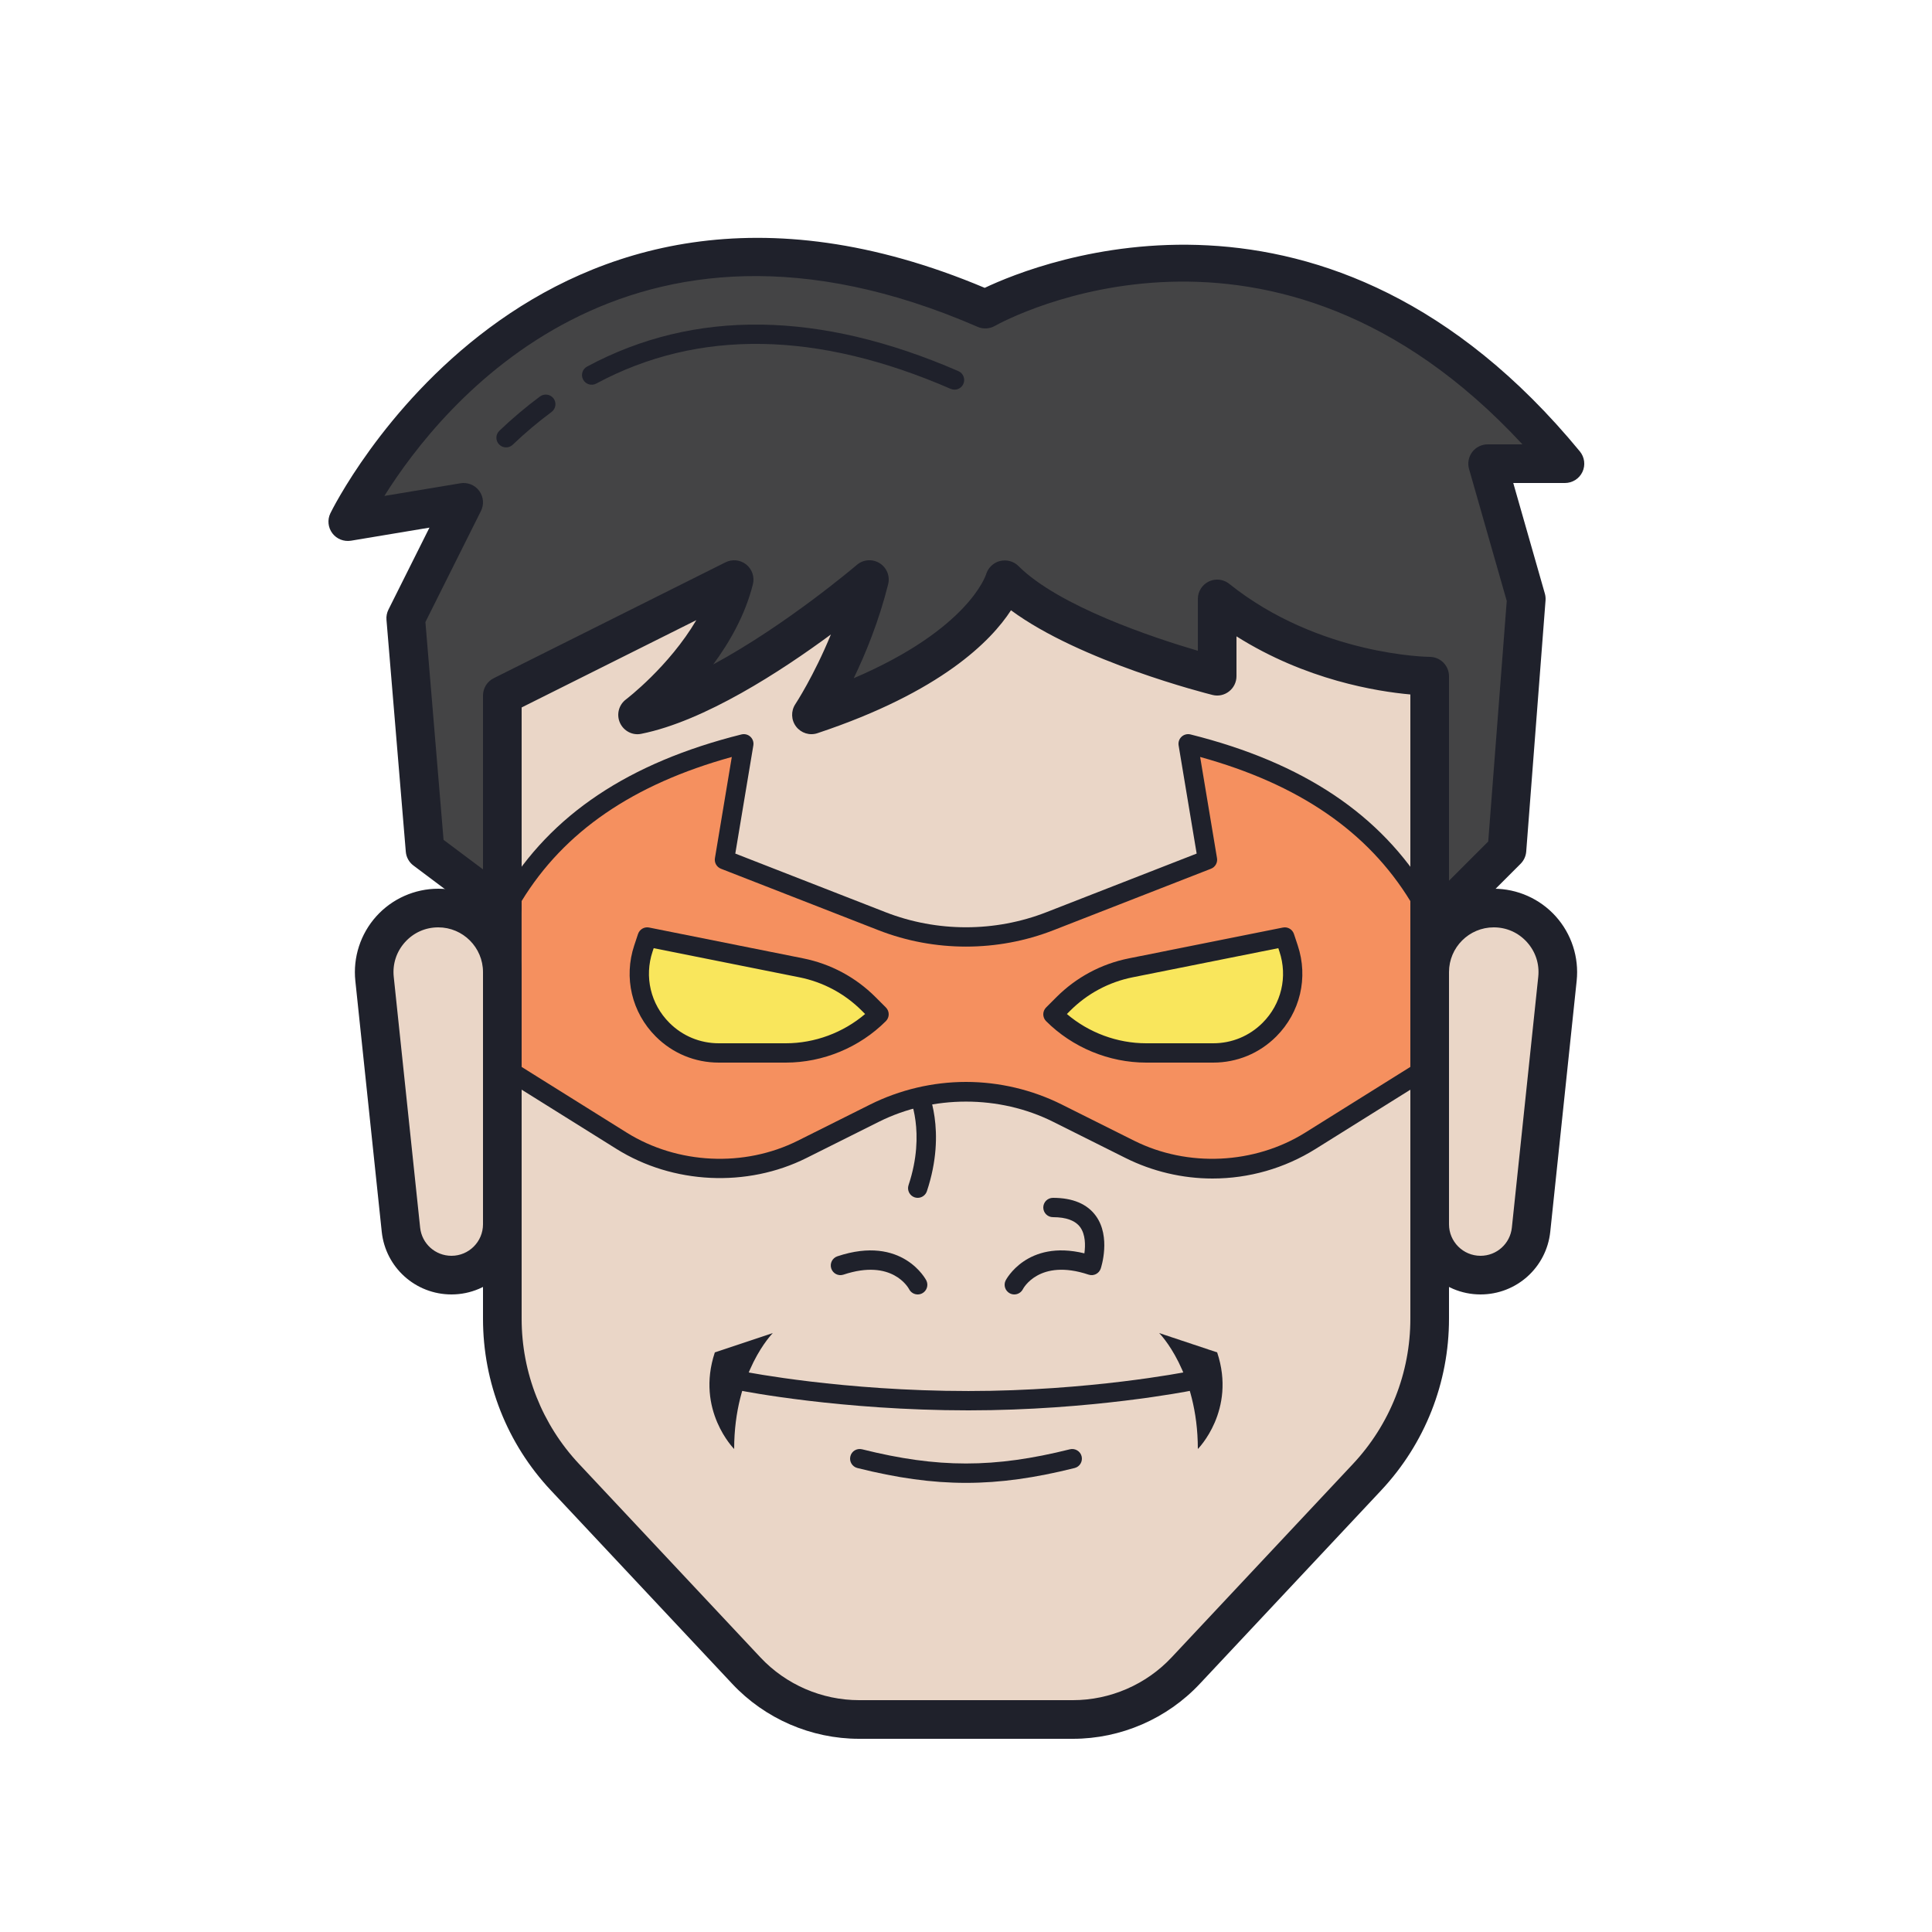 <svg xmlns="http://www.w3.org/2000/svg"  viewBox="0 0 100 100" width="100px" height="100px" baseProfile="basic"><path fill="#ead6c7" d="M26,29v39.255c0,3.049,1.16,5.983,3.246,8.207l9.384,10.01C40.142,88.085,42.255,89,44.466,89h11.068	c2.211,0,4.324-0.915,5.836-2.528l9.384-10.01C72.84,74.238,74,71.303,74,68.255V29H26z"/><path fill="#1f212b" d="M55.534,90H44.466c-2.479,0-4.872-1.037-6.565-2.845l-9.385-10.01C26.248,74.727,25,71.569,25,68.255	V29c0-0.553,0.447-1,1-1h48c0.553,0,1,0.447,1,1v39.255c0,3.314-1.248,6.472-3.516,8.891L62.1,87.155	C60.406,88.963,58.013,90,55.534,90z M27,30v38.255c0,2.805,1.057,5.477,2.975,7.523l9.385,10.01C40.677,87.193,42.538,88,44.466,88	h11.068c1.928,0,3.789-0.807,5.106-2.212l9.385-10.01C71.943,73.731,73,71.06,73,68.255V30H27z"/><path fill="#1f212b" d="M50.125,73c-6.599,0-11.673-1-11.723-1.01c-0.271-0.054-0.446-0.317-0.393-0.588	c0.054-0.271,0.312-0.45,0.588-0.393c0.05,0.01,5.034,0.99,11.527,0.99c6.247,0,11.228-0.98,11.277-0.99	c0.268-0.057,0.533,0.121,0.588,0.393c0.054,0.271-0.121,0.534-0.393,0.588C61.548,72,56.476,73,50.125,73z"/><path fill="#1f212b" d="M50,76.753c-1.786,0-3.572-0.256-5.621-0.768c-0.269-0.067-0.431-0.339-0.364-0.606	c0.066-0.269,0.332-0.429,0.606-0.364c3.922,0.98,6.836,0.98,10.758,0c0.263-0.065,0.54,0.096,0.606,0.364	c0.066,0.268-0.096,0.539-0.364,0.606C53.572,76.497,51.786,76.753,50,76.753z"/><path fill="#1f212b" d="M47.5,67c-0.182,0-0.357-0.1-0.445-0.272c-0.038-0.073-0.879-1.593-3.396-0.753	c-0.263,0.089-0.545-0.055-0.633-0.316c-0.087-0.262,0.055-0.545,0.316-0.633c3.376-1.127,4.594,1.227,4.605,1.251	c0.123,0.247,0.023,0.547-0.224,0.671C47.651,66.983,47.575,67,47.5,67z"/><path fill="#1f212b" d="M47.5,62c-0.053,0-0.105-0.008-0.158-0.025c-0.262-0.088-0.403-0.371-0.316-0.633	c0.915-2.745,0.035-4.602,0.026-4.62c-0.121-0.247-0.02-0.547,0.228-0.669c0.246-0.121,0.544-0.022,0.668,0.224	c0.045,0.089,1.08,2.222,0.027,5.382C47.904,61.867,47.709,62,47.5,62z"/><path fill="#1f212b" d="M52.5,67c-0.075,0-0.151-0.017-0.224-0.053c-0.247-0.124-0.347-0.424-0.224-0.671	c0.011-0.022,1.097-2.131,4.076-1.403c0.059-0.42,0.055-0.977-0.216-1.352C55.661,63.176,55.187,63,54.5,63	c-0.276,0-0.5-0.224-0.5-0.5s0.224-0.5,0.5-0.5c1.027,0,1.776,0.316,2.226,0.939c0.781,1.083,0.271,2.652,0.249,2.719	c-0.087,0.263-0.371,0.406-0.633,0.316c-2.559-0.854-3.387,0.733-3.395,0.749C52.859,66.898,52.683,67,52.5,67z"/><path fill="#f5905f" d="M61.5,38.5l1,6l-8.154,3.182C52.961,48.223,51.487,48.5,50,48.5h0c-1.487,0-2.961-0.277-4.346-0.818	L37.5,44.5l1-6c-4,1-9,3-12,8v9l5.674,3.546c1.52,0.95,3.276,1.454,5.068,1.454h0c1.485,0,2.949-0.346,4.277-1.01l3.745-1.872	C46.734,56.883,48.356,56.5,50,56.5h0c1.644,0,3.266,0.383,4.736,1.118l3.745,1.872c1.328,0.664,2.792,1.01,4.277,1.01h0	c1.792,0,3.548-0.504,5.068-1.454L73.5,55.5v-9C70.5,41.5,65.5,39.5,61.5,38.5z"/><path fill="#1f212b" d="M62.758,61c-1.555,0-3.11-0.367-4.501-1.063l-3.744-1.872c-2.787-1.395-6.238-1.395-9.025,0	l-3.744,1.872c-3.077,1.54-6.911,1.359-9.833-0.467l-5.675-3.547C26.089,55.833,26,55.673,26,55.5v-9	c0-0.091,0.024-0.18,0.071-0.257c2.446-4.078,6.473-6.77,12.308-8.229c0.164-0.04,0.338,0.004,0.46,0.118	c0.124,0.114,0.182,0.283,0.154,0.449l-0.934,5.6l7.776,3.034c2.664,1.041,5.664,1.041,8.328,0l7.776-3.034l-0.934-5.6	c-0.027-0.166,0.03-0.335,0.154-0.449c0.123-0.114,0.297-0.158,0.46-0.118c5.835,1.459,9.861,4.15,12.308,8.229	C73.976,46.32,74,46.409,74,46.5v9c0,0.173-0.089,0.333-0.235,0.424l-5.675,3.547C66.488,60.472,64.645,61,62.758,61z M50,56	c1.713,0,3.428,0.405,4.96,1.171l3.744,1.872c2.772,1.387,6.227,1.223,8.856-0.42l5.439-3.4V46.64	c-2.205-3.602-5.771-6.047-10.88-7.46l0.873,5.238c0.039,0.233-0.091,0.462-0.312,0.548l-8.154,3.182	c-2.896,1.131-6.158,1.131-9.055,0l-8.154-3.182c-0.221-0.086-0.351-0.314-0.312-0.548l0.873-5.238	c-5.109,1.413-8.675,3.858-10.88,7.46v8.583l5.439,3.4c2.631,1.643,6.085,1.807,8.856,0.42l3.744-1.872	C46.572,56.405,48.287,56,50,56z"/><path fill="#f9e65c" d="M54.5,52.5l0.538-0.538c0.953-0.953,2.167-1.603,3.489-1.867L66.5,48.5l0.197,0.59	c0.492,1.477,0.108,3.105-0.993,4.206v0c-0.771,0.771-1.816,1.204-2.906,1.204h-3.469C57.517,54.5,55.781,53.781,54.5,52.5	L54.5,52.5z"/><path fill="#1f212b" d="M62.798,55h-3.47c-1.929,0-3.817-0.782-5.182-2.146c-0.195-0.195-0.195-0.512,0-0.707l0.538-0.538	c1.026-1.026,2.321-1.719,3.745-2.004l7.973-1.595c0.249-0.051,0.492,0.094,0.572,0.332l0.196,0.59	c0.556,1.667,0.13,3.475-1.113,4.718C65.187,54.521,64.029,55,62.798,55z M55.222,52.485C56.359,53.453,57.829,54,59.328,54h3.47	c0.964,0,1.871-0.376,2.553-1.058c0.974-0.974,1.308-2.389,0.871-3.694l-0.057-0.171l-7.54,1.508	c-1.229,0.246-2.348,0.845-3.233,1.73L55.222,52.485z"/><path fill="#f9e65c" d="M45.5,52.5l-0.538-0.538c-0.953-0.953-2.167-1.603-3.489-1.867L33.5,48.5l-0.197,0.59	c-0.492,1.477-0.108,3.105,0.993,4.206l0,0c0.771,0.771,1.816,1.204,2.906,1.204h3.469C42.483,54.5,44.219,53.781,45.5,52.5	L45.5,52.5z"/><path fill="#1f212b" d="M40.672,55h-3.47c-1.231,0-2.389-0.479-3.26-1.351c-1.243-1.243-1.669-3.051-1.113-4.718l0.196-0.59	c0.08-0.238,0.327-0.383,0.572-0.332l7.973,1.595c1.424,0.285,2.719,0.978,3.745,2.004l0.538,0.538c0.195,0.195,0.195,0.512,0,0.707	C44.489,54.218,42.601,55,40.672,55z M33.835,49.077l-0.057,0.171c-0.437,1.306-0.103,2.721,0.871,3.694	C35.331,53.624,36.238,54,37.202,54h3.47c1.499,0,2.969-0.547,4.106-1.515l-0.17-0.17c-0.886-0.886-2.004-1.484-3.233-1.73	L33.835,49.077z"/><path fill="#444445" d="M26,47l-4-3l-1-12l3-6l-6,1c0,0,10-21,33-11c0,0,16-9,30,8h-4l2,7l-1,13l-4,4V35c0,0-6,0-11-4v4	c0,0-8-2-11-5c0,0-1,4-10,7c0,0,2-3,3-7c0,0-7,6-12,7c0,0,4-3,5-7l-12,6V47z"/><path fill="#1f212b" d="M74,49c-0.129,0-0.259-0.024-0.383-0.076C73.243,48.77,73,48.404,73,48V35.945	c-1.729-0.154-5.418-0.746-9-3.008V35c0,0.308-0.142,0.599-0.385,0.788c-0.242,0.19-0.559,0.26-0.857,0.182	c-0.306-0.076-6.841-1.731-10.429-4.382c-1.027,1.583-3.615,4.229-10.013,6.36c-0.406,0.139-0.851-0.002-1.11-0.341	s-0.274-0.806-0.039-1.161c0.014-0.021,0.955-1.451,1.841-3.607c-2.567,1.894-6.54,4.487-9.812,5.142	c-0.457,0.099-0.917-0.146-1.108-0.571c-0.19-0.426-0.062-0.928,0.312-1.208c0.028-0.022,2.222-1.694,3.642-4.104L27,36.618V47	c0,0.379-0.214,0.725-0.553,0.895c-0.34,0.168-0.745,0.133-1.047-0.095l-4-3c-0.229-0.171-0.373-0.432-0.396-0.717l-1-12	c-0.016-0.183,0.02-0.366,0.102-0.53l2.122-4.243l-4.063,0.677c-0.367,0.058-0.738-0.087-0.963-0.385	c-0.224-0.298-0.265-0.695-0.104-1.031c0.104-0.218,10.555-21.491,33.871-11.672c2.788-1.323,17.771-7.363,30.804,8.466	c0.246,0.299,0.298,0.713,0.133,1.063S81.387,25,81,25h-2.674l1.636,5.726c0.032,0.114,0.044,0.232,0.035,0.352l-1,13	c-0.019,0.237-0.121,0.461-0.29,0.63l-4,4C74.516,48.898,74.26,49,74,49z M63,30c0.223,0,0.444,0.074,0.625,0.219	C68.274,33.939,73.945,34,74.002,34C74.553,34.002,75,34.449,75,35v10.586l2.031-2.031l0.958-12.452l-1.951-6.828	c-0.086-0.302-0.025-0.626,0.163-0.877C76.391,23.147,76.687,23,77,23h1.801c-12.893-13.928-26.71-6.465-27.312-6.128	c-0.271,0.152-0.601,0.171-0.888,0.045c-18.135-7.882-27.75,4.032-30.706,8.753l3.94-0.656c0.367-0.062,0.745,0.09,0.969,0.393	c0.224,0.302,0.258,0.704,0.09,1.041l-2.875,5.749l0.939,11.273L25,45v-9c0-0.379,0.214-0.725,0.553-0.895l12-6	c0.349-0.173,0.768-0.131,1.073,0.114c0.305,0.244,0.438,0.644,0.344,1.022c-0.392,1.568-1.19,2.981-2.055,4.15	c3.771-2.032,7.385-5.109,7.435-5.152c0.329-0.283,0.807-0.319,1.176-0.091c0.37,0.229,0.551,0.671,0.444,1.093	c-0.478,1.911-1.168,3.595-1.781,4.863c5.95-2.543,6.837-5.336,6.847-5.367c0.1-0.339,0.373-0.61,0.715-0.697	c0.339-0.084,0.707,0.002,0.957,0.252c2.09,2.09,6.986,3.714,9.293,4.392V31c0-0.385,0.221-0.734,0.566-0.901	C62.704,30.032,62.853,30,63,30z"/><path fill="#ead6c7" d="M76.631,66L76.631,66C75.178,66,74,64.822,74,63.369V50.316C74,48.485,75.485,47,77.316,47h0	c1.969,0,3.504,1.705,3.298,3.663l-1.366,12.981C79.107,64.983,77.978,66,76.631,66z"/><path fill="#ead6c7" d="M23.369,66L23.369,66C24.822,66,26,64.822,26,63.369V50.316C26,48.485,24.515,47,22.684,47h0	c-1.969,0-3.504,1.705-3.298,3.663l1.366,12.981C20.893,64.983,22.022,66,23.369,66z"/><path fill="#1f212b" d="M76.631,67C74.629,67,73,65.371,73,63.369V50.316C73,47.937,74.937,46,77.316,46	c1.222,0,2.391,0.521,3.208,1.429c0.816,0.907,1.212,2.124,1.084,3.339l-1.366,12.981C80.048,65.603,78.495,67,76.631,67z M77.316,48C76.039,48,75,49.039,75,50.316v13.053C75,64.269,75.731,65,76.631,65c0.838,0,1.535-0.628,1.623-1.46l1.366-12.981	c0.069-0.661-0.138-1.298-0.582-1.792C78.593,48.272,77.981,48,77.316,48z"/><path fill="#1f212b" d="M23.369,67c-1.864,0-3.417-1.397-3.611-3.251l-1.366-12.981c-0.128-1.215,0.268-2.432,1.084-3.339	C20.293,46.521,21.462,46,22.684,46C25.063,46,27,47.937,27,50.316v13.053C27,65.371,25.371,67,23.369,67z M22.684,48	c-0.665,0-1.276,0.272-1.722,0.767c-0.444,0.494-0.651,1.131-0.582,1.792l1.366,12.981c0.088,0.832,0.785,1.46,1.623,1.46	C24.269,65,25,64.269,25,63.369V50.316C25,49.039,23.961,48,22.684,48z"/><path fill="#1f212b" d="M40,69c0,0-2,2-2,6c0,0-2-2-1-5L40,69z"/><path fill="#1f212b" d="M60,69c0,0,2,2,2,6c0,0,2-2,1-5L60,69z"/><path fill="#1f212b" d="M49.406,20.168c-0.066,0-0.135-0.014-0.199-0.041c-6.871-2.987-13.041-3.123-18.346-0.273	c-0.242,0.129-0.547,0.04-0.677-0.204c-0.131-0.243-0.039-0.546,0.204-0.677c5.573-2.995,12.059-2.874,19.217,0.236	c0.253,0.11,0.369,0.405,0.26,0.658C49.783,20.056,49.599,20.168,49.406,20.168z"/><path fill="#1f212b" d="M26.193,23.157c-0.132,0-0.264-0.052-0.361-0.154c-0.191-0.2-0.184-0.517,0.016-0.707	c0.671-0.641,1.379-1.238,2.104-1.776c0.223-0.161,0.535-0.116,0.7,0.104c0.164,0.223,0.117,0.535-0.104,0.7	c-0.693,0.513-1.369,1.082-2.009,1.694C26.442,23.111,26.317,23.157,26.193,23.157z"/></svg>